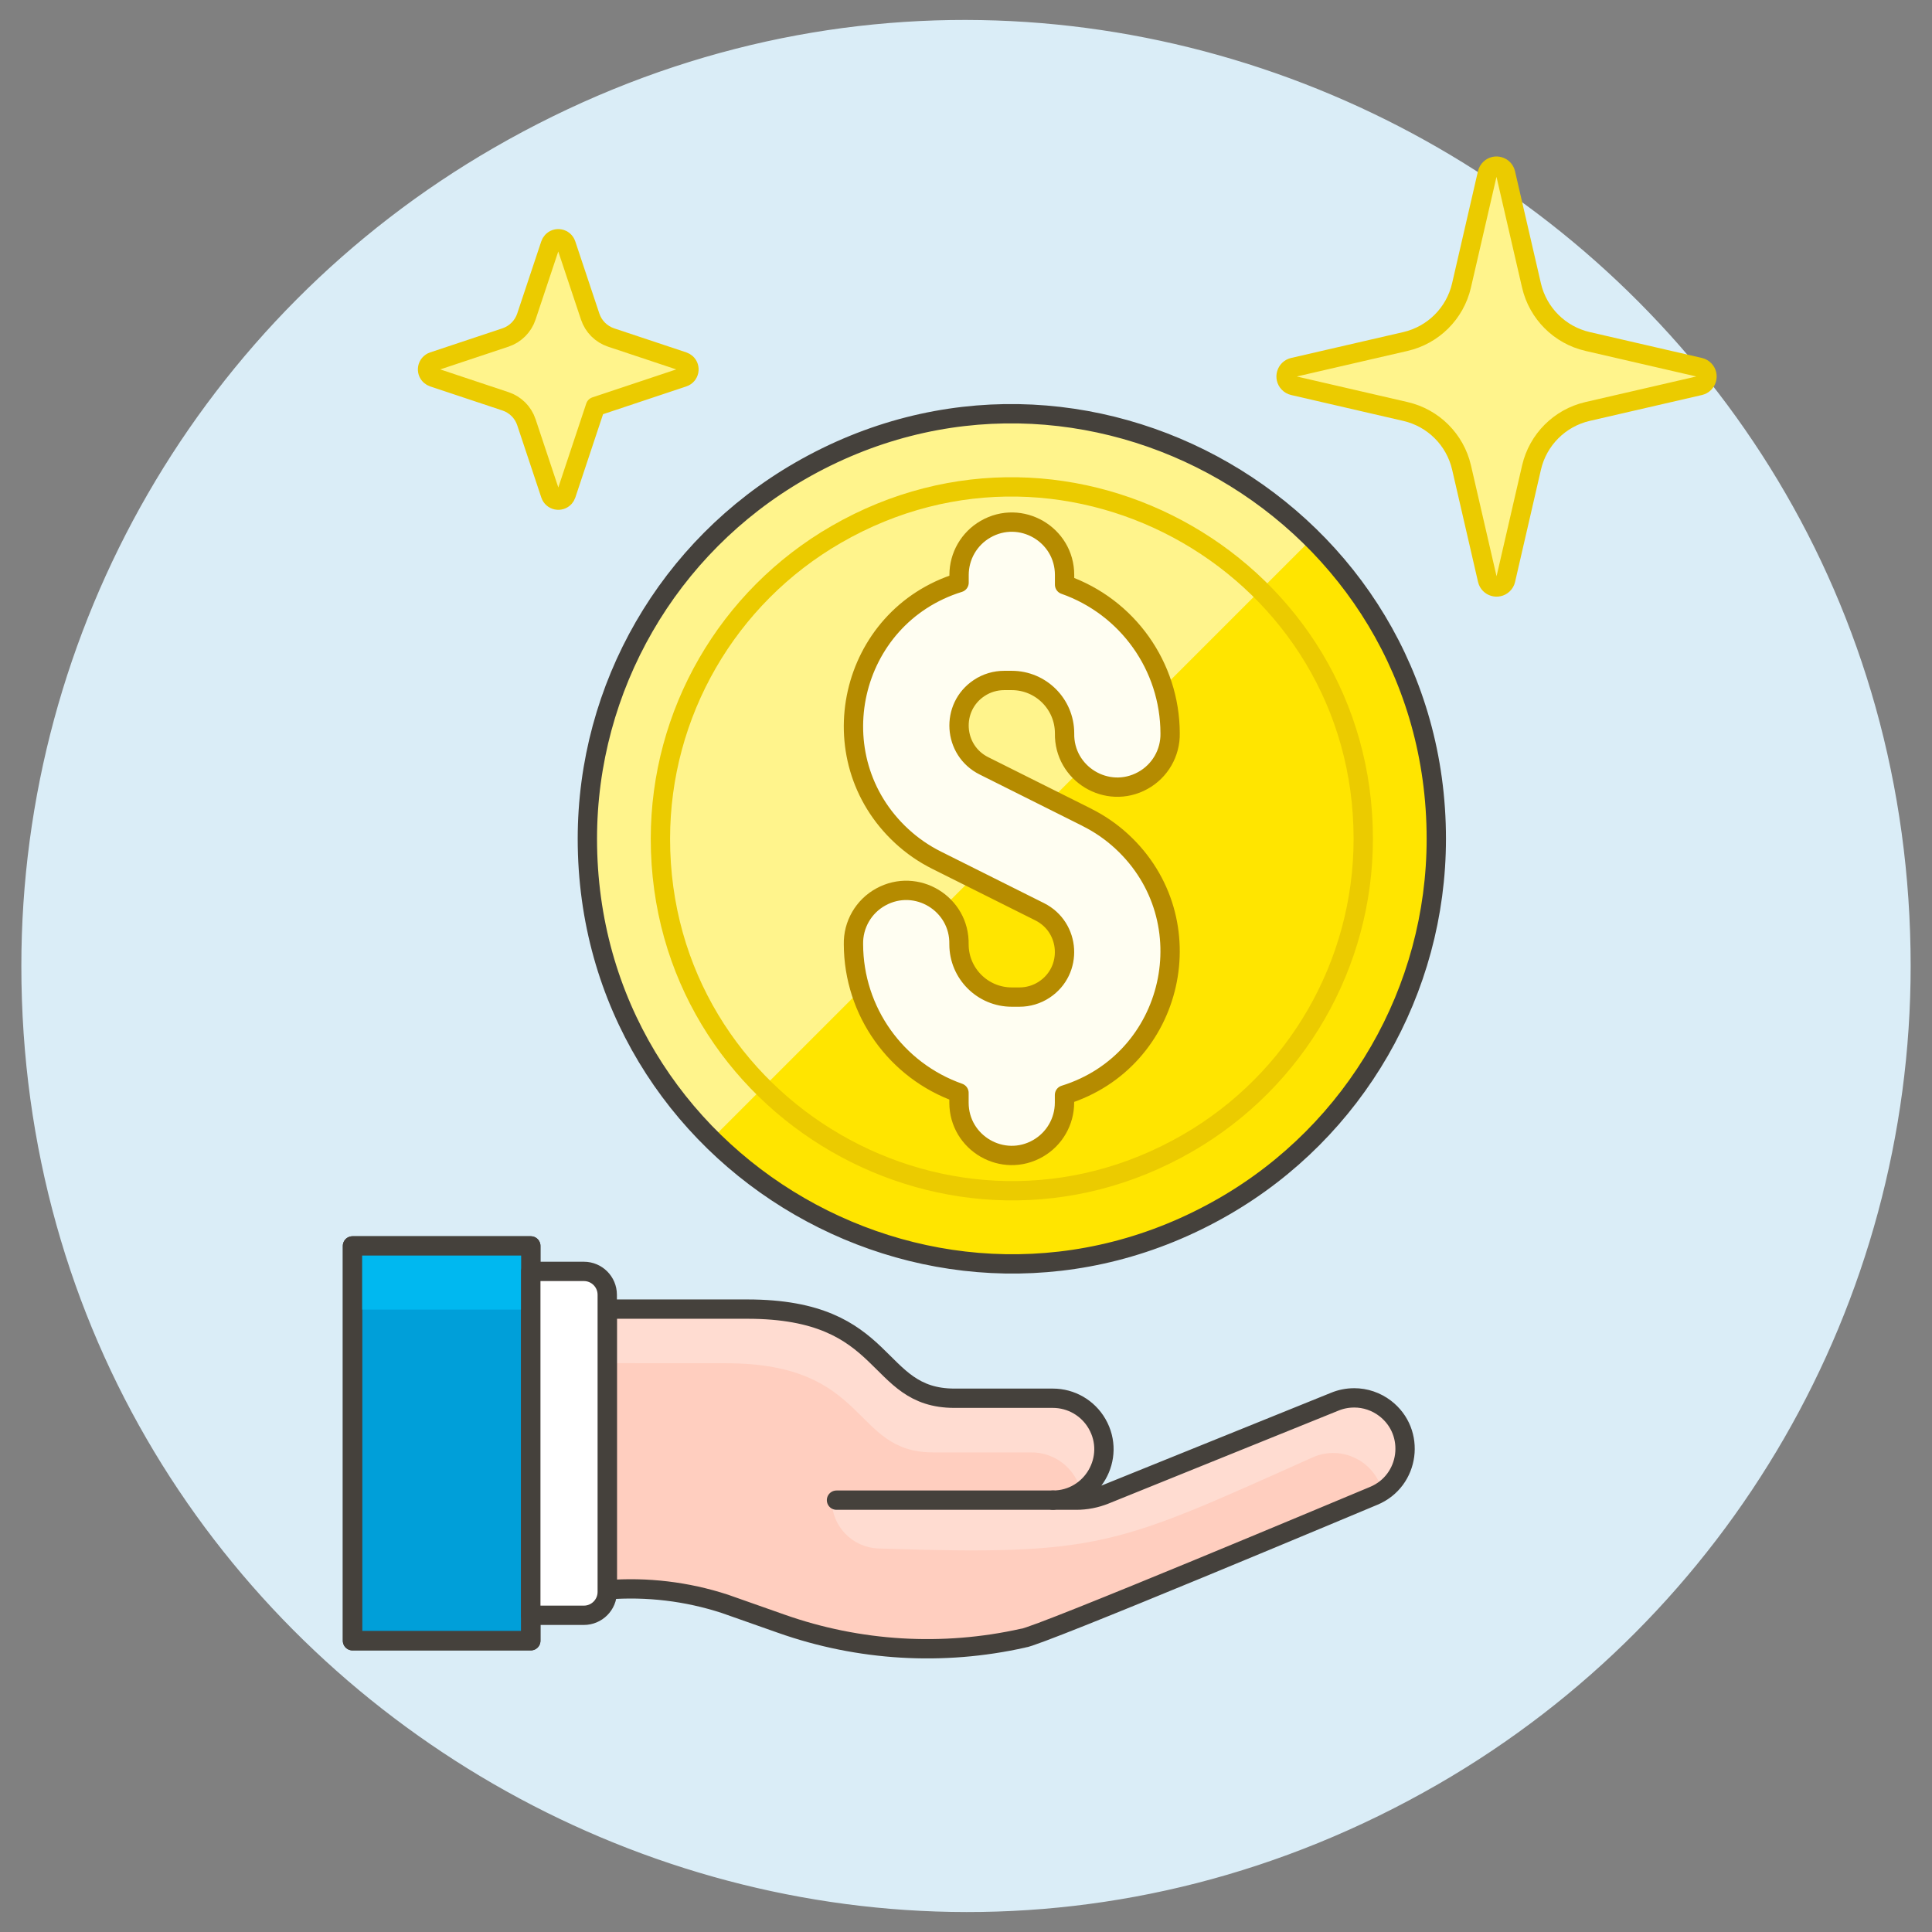 <svg viewBox="0 0 100 100" xmlns="http://www.w3.org/2000/svg" id="Hand-Coin-1--Streamline-Ux"><rect x="0" y="0" width="100" height="100" fill="#808080" stroke="none"/><desc>Hand Coin 1 Streamline Illustration: https://streamlinehq.com</desc><path d="M1.605 50C1.605 87.254 41.934 110.539 74.198 91.911C89.171 83.266 98.395 67.29 98.395 50C98.395 12.745 58.066 -10.539 25.802 8.089C10.829 16.734 1.605 32.71 1.605 50Z" fill="#daedf7" stroke="#daedf7" stroke-width="1"></path><path d="M79.272 24.197C79.605 22.758 80.729 21.633 82.168 21.299L87.983 19.958C88.345 19.871 88.478 19.424 88.221 19.154C88.157 19.086 88.074 19.038 87.983 19.016L82.168 17.674C80.729 17.341 79.605 16.217 79.27 14.778L77.929 8.971C77.842 8.608 77.396 8.476 77.125 8.732C77.057 8.797 77.009 8.88 76.987 8.971L75.647 14.778C75.313 16.219 74.187 17.343 72.746 17.676L66.938 19.016C66.576 19.103 66.444 19.549 66.7 19.82C66.764 19.888 66.847 19.936 66.938 19.958L72.746 21.299C74.188 21.631 75.315 22.756 75.649 24.197L76.991 30.012C77.078 30.374 77.524 30.506 77.795 30.25C77.863 30.186 77.911 30.103 77.932 30.012Z" fill="#fff48c" stroke="#ebcb00" stroke-linecap="round" stroke-linejoin="round" stroke-width="1"></path><path d="M30.819 21.043L35.368 19.526C35.68 19.422 35.763 19.019 35.517 18.801C35.474 18.763 35.423 18.733 35.368 18.715L31.628 17.469C31.118 17.298 30.718 16.898 30.548 16.388L29.301 12.65C29.198 12.338 28.795 12.255 28.577 12.501C28.538 12.544 28.509 12.595 28.491 12.65L27.245 16.388C27.074 16.898 26.673 17.298 26.163 17.469L22.422 18.715C22.11 18.819 22.027 19.221 22.273 19.44C22.316 19.478 22.367 19.507 22.422 19.526L26.165 20.773C26.676 20.942 27.076 21.343 27.246 21.853L28.493 25.596C28.597 25.908 28.999 25.99 29.218 25.745C29.256 25.701 29.286 25.651 29.304 25.596Z" fill="#fff48c" stroke="#ebcb00" stroke-linecap="round" stroke-linejoin="round" stroke-width="1"></path><path d="M70.084 72.354C69.738 72.354 69.395 72.423 69.076 72.556L57.194 77.359C56.722 77.549 56.217 77.648 55.708 77.648H54.498C56.529 77.648 57.798 75.45 56.782 73.692C56.311 72.876 55.441 72.373 54.498 72.373H49.408C45.16 72.373 46.154 67.759 38.683 67.759H31.431V82.288C33.487 82.127 35.556 82.374 37.517 83.014L40.438 84.043C44.461 85.465 48.802 85.723 52.964 84.789C53.709 84.733 70.374 77.725 71.098 77.427C72.974 76.65 73.305 74.133 71.694 72.897C71.233 72.544 70.668 72.352 70.088 72.353Z" fill="#ffcebf" stroke-width="1"></path><path d="M37.57 70.561C45.042 70.561 44.049 75.175 48.295 75.175H53.388C54.612 75.175 55.676 76.018 55.955 77.21C57.65 76.093 57.5 73.559 55.684 72.65C55.318 72.466 54.913 72.371 54.503 72.371H49.408C45.16 72.371 46.154 67.756 38.683 67.756H31.431V70.558Z" fill="#ffdcd1" stroke-width="1"></path><path d="M72.726 74.99C72.725 73.111 70.816 71.836 69.08 72.555L57.198 77.358C56.725 77.548 56.221 77.646 55.712 77.647H43.05C43.05 78.997 44.121 80.104 45.47 80.149C56.985 80.524 57.69 80.021 67.996 75.41C69.462 74.798 71.132 75.621 71.539 77.157H71.595C72.303 76.663 72.726 75.854 72.726 74.99Z" fill="#ffdcd1" stroke-width="1"></path><path d="M54.506 77.648H43.297" fill="#ffcebf" stroke="#45413c" stroke-linecap="round" stroke-linejoin="round" stroke-width="1"></path><path d="M70.084 72.354C69.738 72.354 69.395 72.423 69.076 72.556L57.194 77.359C56.722 77.549 56.217 77.648 55.708 77.648H54.498C56.529 77.648 57.798 75.45 56.782 73.692C56.311 72.876 55.441 72.373 54.498 72.373H49.408C45.16 72.373 46.154 67.759 38.683 67.759H31.431V82.288C33.487 82.127 35.556 82.374 37.517 83.014L40.438 84.043C44.461 85.465 48.802 85.723 52.964 84.789C53.709 84.733 70.374 77.725 71.098 77.427C72.974 76.65 73.305 74.133 71.694 72.897C71.233 72.544 70.668 72.352 70.088 72.353Z" fill="none" stroke="#45413c" stroke-linecap="round" stroke-linejoin="round" stroke-width="1"></path><path d="M18.244 64.488H27.474V84.925H18.244Z" fill="#009fd9" stroke="#45413c" stroke-linecap="round" stroke-linejoin="round" stroke-width="1"></path><path d="M27.474 65.807C27.474 65.079 26.884 64.488 26.156 64.488H19.563C18.835 64.488 18.244 65.079 18.244 65.807V67.785H27.474Z" fill="#00b8f0" stroke-width="1"></path><path d="M18.244 64.488H27.474V84.925H18.244Z" fill="none" stroke="#45413c" stroke-linecap="round" stroke-linejoin="round" stroke-width="1"></path><path d="M27.474 83.607H30.221C30.889 83.607 31.431 83.065 31.431 82.397V67.017C31.431 66.349 30.889 65.807 30.221 65.807H27.474Z" fill="#ffffff" stroke="#45413c" stroke-linecap="round" stroke-linejoin="round" stroke-width="1"></path><path d="M30.402 43.417C30.402 60.33 48.711 70.9 63.358 62.444C70.155 58.519 74.343 51.266 74.343 43.417C74.343 26.504 56.034 15.934 41.388 24.39C34.59 28.315 30.402 35.568 30.402 43.417Z" fill="#ffe500" stroke-width="1"></path><path d="M52.373 21.447C35.46 21.446 24.888 39.753 33.343 54.401C34.304 56.064 35.478 57.595 36.837 58.953L67.906 27.882C63.791 23.756 58.2 21.44 52.373 21.447Z" fill="#fff48c" stroke-width="1"></path><path d="M30.402 43.417C30.402 60.33 48.711 70.9 63.358 62.444C70.155 58.519 74.343 51.266 74.343 43.417C74.343 26.504 56.034 15.934 41.388 24.39C34.59 28.315 30.402 35.568 30.402 43.417Z" fill="none" stroke="#45413c" stroke-linejoin="round" stroke-width="1"></path><path d="M34.183 43.417C34.183 57.419 49.341 66.171 61.467 59.169C67.095 55.92 70.562 49.916 70.562 43.417C70.562 29.415 55.404 20.664 43.278 27.665C37.65 30.914 34.183 36.919 34.183 43.417Z" fill="none" stroke="#ebcb00" stroke-linejoin="round" stroke-width="1"></path><path d="M56.256 42.304L50.933 39.642C49.325 38.842 49.187 36.602 50.684 35.61C51.066 35.356 51.515 35.221 51.974 35.221H52.371C53.878 35.223 55.099 36.443 55.102 37.95C55.058 40.052 57.306 41.414 59.149 40.401C60.041 39.911 60.586 38.967 60.565 37.95C60.554 34.489 58.366 31.411 55.102 30.262V29.759C55.102 27.657 52.827 26.343 51.006 27.394C50.161 27.882 49.641 28.783 49.641 29.759V30.158C43.931 31.932 42.283 39.221 46.674 43.278C47.216 43.779 47.827 44.2 48.488 44.529L53.811 47.191C55.417 47.995 55.55 50.235 54.051 51.224C53.67 51.475 53.224 51.609 52.768 51.609H52.369C50.861 51.608 49.638 50.386 49.637 48.878C49.681 46.776 47.433 45.414 45.59 46.427C44.698 46.917 44.153 47.861 44.175 48.878C44.185 52.339 46.373 55.418 49.637 56.567V57.072C49.637 59.174 51.913 60.488 53.733 59.437C54.578 58.949 55.098 58.047 55.098 57.072V56.675C60.808 54.901 62.456 47.612 58.065 43.555C57.523 43.054 56.912 42.633 56.251 42.304Z" fill="#fffef2" stroke="#b58b00" stroke-linecap="round" stroke-linejoin="round" stroke-width="1"></path></svg>